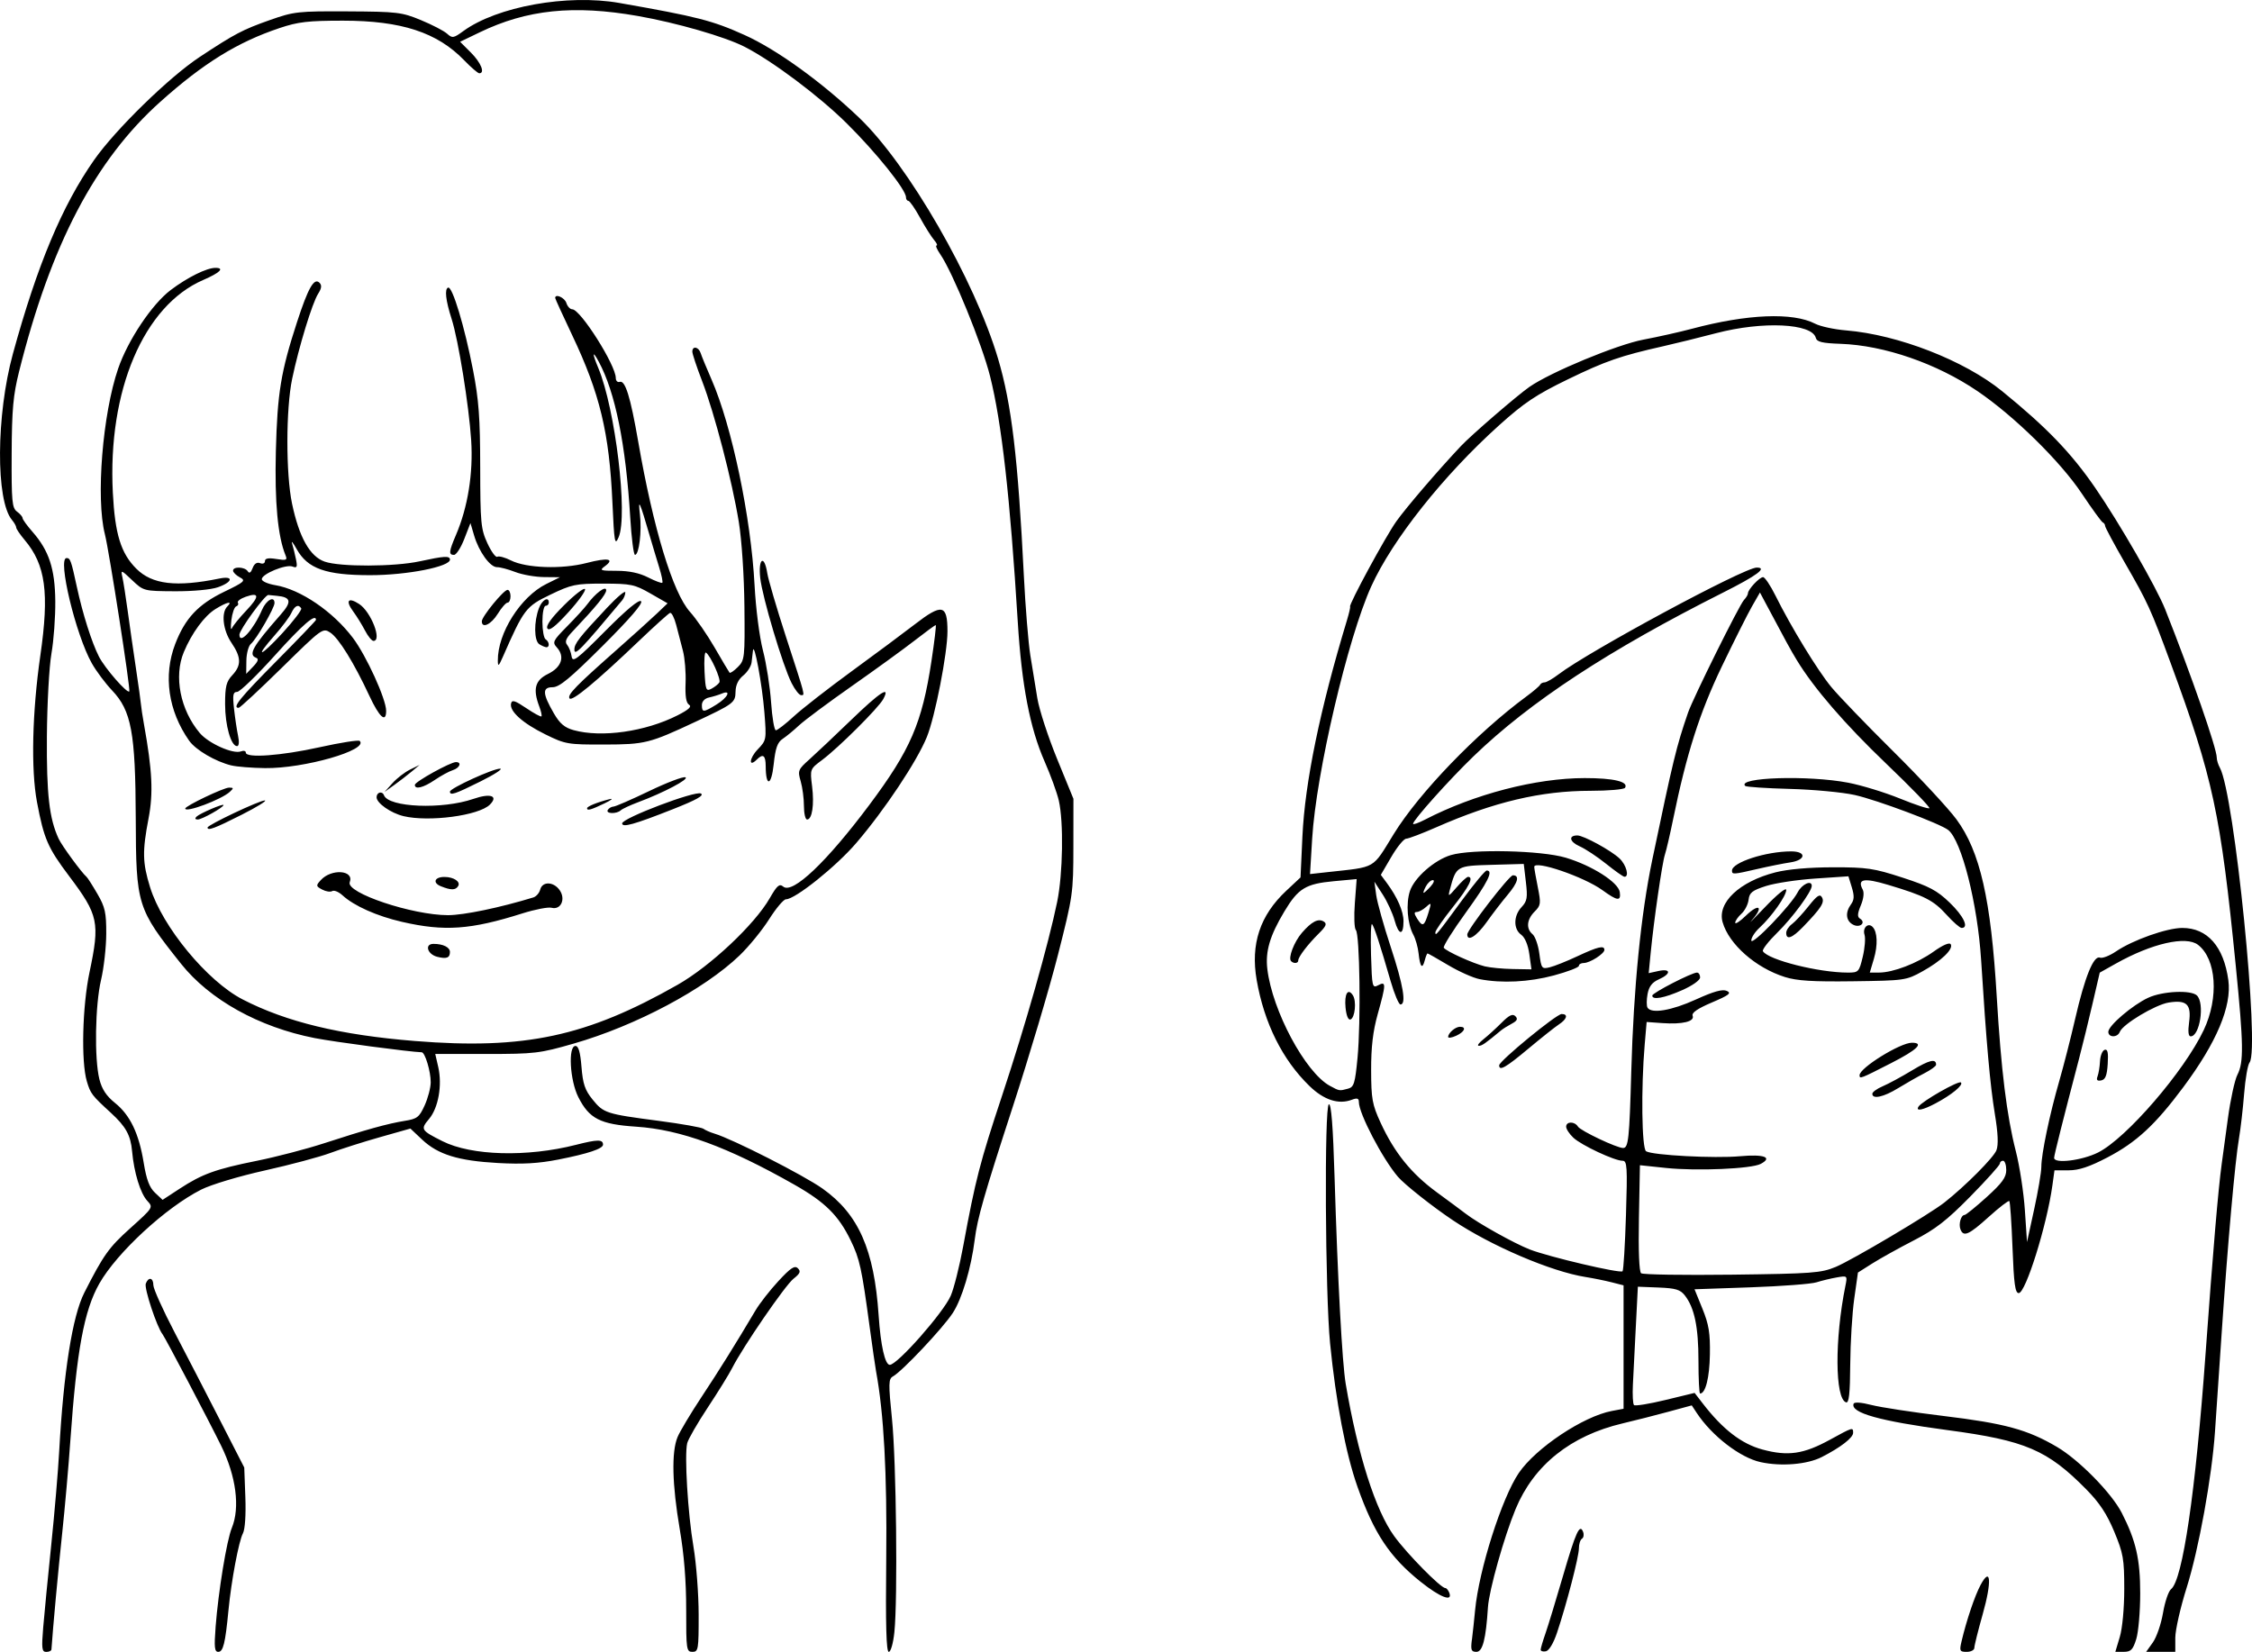 <?xml version="1.0" encoding="UTF-8" standalone="no"?>
<!-- Created with Inkscape (http://www.inkscape.org/) -->

<svg
   xmlns:dc="http://purl.org/dc/elements/1.1/"
   xmlns:cc="http://creativecommons.org/ns#"
   xmlns:rdf="http://www.w3.org/1999/02/22-rdf-syntax-ns#"
   xmlns:svg="http://www.w3.org/2000/svg"
   xmlns="http://www.w3.org/2000/svg"
   xmlns:sodipodi="http://sodipodi.sourceforge.net/DTD/sodipodi-0.dtd"
   xmlns:inkscape="http://www.inkscape.org/namespaces/inkscape"
   width="186.831mm"
   height="137.047mm"
   viewBox="0 0 186.831 137.047"
   version="1.1"
   id="svg8"
   inkscape:export-filename="/home/eirexe/bitmap.png"
   inkscape:export-xdpi="261.03"
   inkscape:export-ydpi="261.03"
   inkscape:version="0.92.4 5da689c313, 2019-01-14"
   sodipodi:docname="dibujo.svg">
  <defs
     id="defs2" />
  <sodipodi:namedview
     id="base"
     pagecolor="#ffffff"
     bordercolor="#666666"
     borderopacity="1.0"
     inkscape:pageopacity="0.0"
     inkscape:pageshadow="2"
     inkscape:zoom="0.98994949"
     inkscape:cx="178.42646"
     inkscape:cy="226.18407"
     inkscape:document-units="mm"
     inkscape:current-layer="layer1"
     showgrid="false"
     fit-margin-top="0"
     fit-margin-left="0"
     fit-margin-right="0"
     fit-margin-bottom="0"
     inkscape:window-width="2560"
     inkscape:window-height="1028"
     inkscape:window-x="1920"
     inkscape:window-y="24"
     inkscape:window-maximized="1" />
  <g
     inkscape:label="Capa 1"
     inkscape:groupmode="layer"
     id="layer1"
     transform="translate(-3.375,-119.799)">
    <path
       style="fill:#000000;stroke-width:0.265"
       d="m 6.961,254.795 c 0.094,-1.128 0.393,-4.194 0.664,-6.813 0.272,-2.619 0.57,-6.132 0.662,-7.805 0.36,-6.538 1.099,-11.196 2.083,-13.13 1.595,-3.135 2.03,-3.745 3.81,-5.346 1.913,-1.72 1.919,-1.728 1.413,-2.275 -0.572,-0.618 -1.102,-2.35 -1.259,-4.112 -0.118,-1.325 -0.517,-2.05 -1.756,-3.185 -1.585,-1.452 -1.692,-1.592 -1.997,-2.612 -0.486,-1.623 -0.374,-6.24 0.22,-9.054 0.872,-4.133 0.744,-4.742 -1.683,-7.967 -1.781,-2.366 -2.101,-3.102 -2.676,-6.162 -0.507,-2.693 -0.396,-7.465 0.28,-12.151 0.752,-5.207 0.438,-7.525 -1.3,-9.583 -0.386,-0.458 -0.702,-0.924 -0.702,-1.038 0,-0.113 -0.158,-0.394 -0.351,-0.623 -1.355,-1.611 -1.317,-8.703 0.074,-13.779 2.016,-7.362 4.085,-12.299 6.74,-16.089 1.771,-2.527 6.225,-6.873 8.758,-8.545 2.919,-1.927 3.565,-2.267 5.814,-3.06 2.009,-0.709 2.338,-0.745 6.482,-0.723 4.093,0.022 4.472,0.068 6.064,0.726 0.934,0.386 1.909,0.893 2.166,1.126 0.431,0.39 0.536,0.374 1.344,-0.216 2.787,-2.034 8.638,-3.09 12.937,-2.336 6.47,1.136 7.731,1.458 10.409,2.666 2.659,1.199 6.393,3.896 9.496,6.858 4.07,3.886 9.58,13.444 11.524,19.99 1.124,3.785 1.651,8.217 2.139,17.992 0.131,2.619 0.373,5.596 0.537,6.615 0.164,1.019 0.427,2.626 0.583,3.572 0.156,0.946 0.894,3.208 1.639,5.027 l 1.354,3.307 -0.004,3.969 c -0.004,3.87 -0.036,4.093 -1.284,8.996 -0.704,2.765 -2.386,8.42 -3.737,12.568 -2.383,7.315 -2.941,9.262 -3.162,11.034 -0.296,2.372 -1.06,4.931 -1.819,6.09 -0.835,1.276 -4.191,4.835 -4.964,5.265 -0.374,0.208 -0.383,0.578 -0.082,3.54 0.356,3.503 0.483,14.949 0.197,17.688 -0.095,0.911 -0.299,1.626 -0.463,1.627 -0.209,1.4e-4 -0.27,-2.206 -0.212,-7.739 0.074,-7.077 -0.196,-12.033 -0.845,-15.544 -0.067,-0.364 -0.308,-2.031 -0.534,-3.704 -0.659,-4.868 -0.821,-5.606 -1.567,-7.144 -1.009,-2.079 -2.123,-3.182 -4.68,-4.633 -5.517,-3.131 -9.433,-4.566 -13.117,-4.808 -2.992,-0.197 -3.896,-0.659 -4.804,-2.457 -0.7,-1.385 -0.858,-4.241 -0.235,-4.241 0.254,0 0.402,0.516 0.5,1.741 0.113,1.407 0.288,1.925 0.912,2.695 0.925,1.142 1.115,1.204 5.503,1.779 1.892,0.248 3.559,0.544 3.704,0.657 0.146,0.114 0.562,0.296 0.926,0.405 1.503,0.452 7.394,3.45 8.951,4.555 2.987,2.121 4.288,5.061 4.656,10.524 0.169,2.515 0.528,4.101 0.926,4.101 0.627,0 4.44,-4.321 5.054,-5.728 0.264,-0.604 0.729,-2.449 1.033,-4.101 1.023,-5.548 1.385,-6.949 3.235,-12.528 1.924,-5.802 3.851,-12.583 4.565,-16.062 0.473,-2.303 0.542,-6.63 0.134,-8.399 -0.149,-0.648 -0.68,-2.108 -1.18,-3.244 -1.219,-2.771 -1.901,-6.327 -2.225,-11.585 -0.638,-10.356 -1.336,-16.545 -2.297,-20.373 -0.673,-2.678 -3.098,-8.619 -4.132,-10.12 -0.275,-0.4 -0.415,-0.728 -0.31,-0.728 0.105,0 0.012,-0.208 -0.208,-0.463 -0.22,-0.255 -0.744,-1.088 -1.165,-1.852 -0.421,-0.764 -0.855,-1.389 -0.964,-1.389 -0.109,-1.5e-4 -0.198,-0.134 -0.198,-0.297 0,-0.633 -2.477,-3.72 -4.93,-6.146 -2.282,-2.256 -6.144,-5.152 -8.447,-6.333 -1.633,-0.838 -5.644,-1.995 -8.875,-2.562 -5.32,-0.933 -9.191,-0.533 -13.11,1.356 l -1.629,0.785 0.901,0.901 c 0.834,0.834 1.188,1.713 0.691,1.713 -0.116,0 -0.682,-0.487 -1.257,-1.082 -2.233,-2.309 -5.207,-3.281 -10.042,-3.283 -2.895,-0.001 -3.729,0.096 -5.269,0.612 -3.5,1.173 -6.316,2.914 -9.897,6.12 -5.413,4.847 -9.08,11.851 -11.713,22.371 -0.494,1.973 -0.6,3.144 -0.617,6.834 -0.018,3.95 0.032,4.491 0.442,4.792 0.255,0.187 0.463,0.429 0.463,0.54 0,0.11 0.369,0.621 0.82,1.134 1.373,1.564 1.867,3.064 1.895,5.751 0.013,1.31 -0.13,3.267 -0.319,4.35 -0.189,1.083 -0.359,4.178 -0.378,6.879 -0.033,4.806 0.197,6.81 0.972,8.483 0.27,0.583 1.908,2.82 2.324,3.175 0.085,0.073 0.488,0.705 0.895,1.406 0.638,1.098 0.739,1.554 0.733,3.307 -0.004,1.119 -0.198,2.845 -0.432,3.836 -0.491,2.08 -0.564,6.541 -0.135,8.243 0.206,0.819 0.58,1.385 1.294,1.959 1.255,1.008 1.986,2.534 2.381,4.967 0.226,1.39 0.473,2.046 0.936,2.482 l 0.63,0.591 1.402,-0.916 c 1.884,-1.232 2.995,-1.634 6.429,-2.326 1.601,-0.323 4.101,-0.975 5.556,-1.449 3.467,-1.13 5.299,-1.639 6.706,-1.863 1.025,-0.163 1.204,-0.302 1.648,-1.28 0.274,-0.603 0.501,-1.466 0.504,-1.917 0.006,-0.894 -0.471,-2.484 -0.748,-2.492 -0.999,-0.03 -7.26,-0.861 -8.882,-1.179 -4.62,-0.906 -8.707,-3.179 -11.082,-6.162 -3.653,-4.588 -3.735,-4.853 -3.759,-12.1 -0.024,-7.076 -0.362,-8.899 -1.965,-10.583 -0.554,-0.582 -1.31,-1.594 -1.68,-2.249 -1.335,-2.365 -2.864,-8.731 -2.096,-8.731 0.31,0 0.383,0.204 0.852,2.381 0.485,2.248 1.237,4.622 1.837,5.798 0.493,0.966 2.345,3.089 2.517,2.885 0.118,-0.14 -1.668,-11.632 -2.027,-13.048 -0.755,-2.97 -0.192,-9.972 1.103,-13.738 0.813,-2.363 2.808,-5.344 4.36,-6.516 1.388,-1.048 2.982,-1.838 3.708,-1.838 0.788,0 0.38,0.404 -1.019,1.009 -4.937,2.136 -7.929,9.184 -7.491,17.644 0.178,3.441 0.668,5.027 1.947,6.305 1.312,1.312 3.315,1.549 6.902,0.816 1.204,-0.246 1.106,0.293 -0.132,0.725 -0.571,0.2 -2.089,0.34 -3.577,0.332 -2.573,-0.015 -2.589,-0.019 -3.541,-0.921 -0.917,-0.87 -0.95,-0.88 -0.806,-0.245 0.082,0.364 0.279,1.614 0.437,2.778 0.158,1.164 0.466,3.307 0.684,4.763 0.218,1.455 0.409,2.824 0.423,3.043 0.015,0.218 0.128,0.958 0.251,1.645 0.687,3.827 0.777,5.683 0.376,7.777 -0.525,2.744 -0.505,3.677 0.126,5.717 1.011,3.272 4.738,7.791 7.677,9.306 3.633,1.873 8.106,2.953 14.287,3.45 9.107,0.732 14.251,-0.369 21.803,-4.665 2.714,-1.544 6.385,-4.994 7.641,-7.182 0.613,-1.067 0.801,-1.228 1.124,-0.96 0.772,0.641 3.602,-2.047 7.144,-6.786 3.407,-4.559 4.366,-6.777 5.146,-11.91 0.251,-1.653 0.412,-3.006 0.358,-3.006 -0.055,0 -0.841,0.576 -1.747,1.281 -0.906,0.705 -3.255,2.408 -5.22,3.786 -1.965,1.377 -3.929,2.84 -4.366,3.249 -0.437,0.409 -1.048,0.914 -1.359,1.12 -0.442,0.293 -0.607,0.759 -0.753,2.125 -0.192,1.797 -0.653,1.899 -0.662,0.147 -0.004,-0.905 -0.221,-1.066 -0.74,-0.547 -0.692,0.692 -0.628,-0.109 0.067,-0.834 0.739,-0.772 0.745,-0.804 0.562,-3.106 -0.181,-2.282 -0.849,-5.885 -0.946,-5.104 -0.027,0.218 -0.078,0.659 -0.114,0.979 -0.036,0.32 -0.347,0.811 -0.691,1.089 -0.412,0.333 -0.631,0.795 -0.64,1.348 -0.016,0.904 -0.155,1.008 -3.322,2.491 -3.823,1.79 -4.179,1.879 -7.546,1.889 -3.053,0.008 -3.25,-0.025 -4.904,-0.84 -1.89,-0.93 -2.993,-1.92 -2.853,-2.559 0.073,-0.334 0.311,-0.263 1.257,0.375 0.642,0.433 1.211,0.743 1.264,0.689 0.054,-0.053 -0.025,-0.419 -0.175,-0.813 -0.552,-1.451 -0.357,-2.183 0.72,-2.71 1.123,-0.549 1.423,-1.436 0.741,-2.19 -0.397,-0.439 -0.34,-0.557 0.851,-1.764 0.702,-0.711 1.451,-1.532 1.664,-1.823 0.676,-0.923 1.573,-1.588 1.573,-1.165 0,0.334 -0.825,1.342 -2.841,3.471 -0.502,0.53 -0.606,0.807 -0.4,1.058 0.154,0.187 0.321,0.616 0.371,0.954 0.081,0.54 0.416,0.286 2.798,-2.109 1.775,-1.786 2.796,-2.633 2.966,-2.462 0.171,0.171 -0.925,1.443 -3.184,3.697 -2.709,2.702 -3.597,3.436 -4.157,3.436 -0.872,0 -0.846,0.528 0.107,2.172 0.488,0.842 0.886,1.18 1.633,1.388 2.315,0.643 5.954,0.126 8.616,-1.223 0.933,-0.473 1.214,-0.731 0.964,-0.885 -0.243,-0.15 -0.332,-0.709 -0.288,-1.799 0.035,-0.87 -0.062,-2.07 -0.218,-2.667 -0.155,-0.597 -0.408,-1.57 -0.562,-2.161 -0.154,-0.591 -0.383,-1.038 -0.509,-0.992 -0.126,0.046 -1.289,1.095 -2.584,2.332 -3.554,3.395 -5.571,5.062 -5.758,4.759 -0.187,-0.303 0.527,-1.035 3.975,-4.081 1.307,-1.155 2.779,-2.483 3.27,-2.952 l 0.893,-0.852 -1.422,-0.816 c -1.311,-0.752 -1.618,-0.816 -3.908,-0.818 -2.298,-0.002 -2.631,0.067 -4.4,0.918 -2.03,0.976 -2.197,1.196 -3.94,5.165 -0.343,0.78 -0.408,0.828 -0.413,0.305 -0.022,-2.28 1.892,-5.305 4.024,-6.36 l 1.13,-0.559 -1.323,-0.012 c -0.728,-0.007 -1.799,-0.196 -2.381,-0.42 -0.582,-0.225 -1.264,-0.406 -1.515,-0.402 -0.574,0.008 -1.503,-1.275 -1.902,-2.627 l -0.305,-1.032 -0.512,1.32 c -0.282,0.726 -0.665,1.32 -0.851,1.32 -0.455,0 -0.428,-0.277 0.163,-1.656 0.984,-2.295 1.437,-5.118 1.261,-7.85 -0.186,-2.893 -1.06,-8.311 -1.624,-10.073 -0.494,-1.541 -0.599,-2.493 -0.286,-2.596 0.352,-0.116 1.364,3.239 2.061,6.829 0.481,2.479 0.592,3.974 0.598,8.07 0.007,4.622 0.054,5.13 0.594,6.303 0.323,0.702 0.694,1.21 0.825,1.129 0.131,-0.081 0.64,0.056 1.131,0.304 1.27,0.643 4.231,0.743 6.279,0.211 1.773,-0.46 2.365,-0.351 1.507,0.276 -0.465,0.34 -0.371,0.375 1.003,0.375 1.011,0 1.874,0.182 2.59,0.548 0.59,0.301 1.121,0.5 1.179,0.442 0.058,-0.058 -0.058,-0.632 -0.259,-1.275 -0.2,-0.643 -0.555,-1.824 -0.787,-2.625 -0.831,-2.864 -0.98,-3.187 -0.811,-1.764 0.165,1.394 -0.073,3.351 -0.408,3.351 -0.115,0 -0.294,-1.399 -0.397,-3.109 -0.364,-6.051 -1.242,-10.39 -2.615,-12.925 -0.533,-0.985 -0.552,-0.71 -0.035,0.526 1.416,3.39 2.477,12.236 1.685,14.052 -0.314,0.72 -0.362,0.448 -0.513,-2.91 -0.259,-5.767 -1.043,-9.027 -3.328,-13.84 -0.781,-1.646 -1.42,-3.045 -1.42,-3.109 0,-0.378 0.786,-0.028 0.926,0.412 0.092,0.291 0.313,0.529 0.491,0.529 0.679,0 3.611,4.629 3.611,5.702 0,0.235 0.147,0.379 0.327,0.319 0.458,-0.153 0.89,1.246 1.534,4.96 1.248,7.199 2.876,12.552 4.297,14.124 0.507,0.561 1.43,1.899 2.051,2.973 0.621,1.074 1.174,2.006 1.23,2.07 0.055,0.065 0.365,-0.147 0.689,-0.471 0.565,-0.565 0.586,-0.764 0.544,-5.012 -0.026,-2.56 -0.222,-5.517 -0.466,-7.019 -0.552,-3.396 -2.019,-9.033 -3.042,-11.686 -0.448,-1.161 -0.814,-2.262 -0.814,-2.447 0,-0.502 0.523,-0.407 0.693,0.126 0.081,0.255 0.486,1.237 0.899,2.183 1.69,3.866 3.273,11.43 3.571,17.066 0.103,1.954 0.405,4.297 0.697,5.424 0.283,1.091 0.586,3.026 0.674,4.299 0.087,1.273 0.265,2.315 0.395,2.315 0.13,0 0.797,-0.517 1.482,-1.148 0.685,-0.632 2.853,-2.321 4.817,-3.755 1.965,-1.434 4.313,-3.179 5.218,-3.879 2.273,-1.757 2.72,-1.663 2.72,0.575 0,1.813 -1.03,7.09 -1.711,8.766 -0.82,2.018 -3.505,6.051 -5.856,8.795 -1.667,1.946 -5.068,4.669 -5.832,4.669 -0.193,0 -0.822,0.744 -1.397,1.654 -0.575,0.91 -1.678,2.261 -2.451,3.004 -2.931,2.815 -8.594,5.825 -13.757,7.312 -2.825,0.814 -3.237,0.863 -7.243,0.863 h -4.248 l 0.249,1.086 c 0.344,1.503 0.01,3.388 -0.763,4.306 -0.726,0.862 -0.677,0.943 1.108,1.842 2.407,1.213 7.019,1.34 11.076,0.305 1.802,-0.459 2.249,-0.463 2.249,-0.015 0,0.335 -1.243,0.75 -3.699,1.234 -1.658,0.327 -2.971,0.402 -5.027,0.288 -3.288,-0.182 -4.967,-0.702 -6.287,-1.946 l -0.967,-0.912 -2.527,0.715 c -1.39,0.393 -3.242,0.983 -4.115,1.31 -0.873,0.327 -3.314,0.98 -5.424,1.45 -2.165,0.482 -4.47,1.175 -5.292,1.59 -2.935,1.484 -6.989,5.224 -8.45,7.796 -1.264,2.226 -1.881,5.558 -2.399,12.965 -0.153,2.183 -0.462,5.695 -0.688,7.805 -0.321,3 -0.765,7.806 -0.886,9.591 -0.007,0.109 -0.202,0.198 -0.433,0.198 -0.361,0 -0.396,-0.284 -0.249,-2.051 z M 62.83,178.242 c 0.928,-0.573 1.246,-1.243 0.428,-0.899 -0.255,0.107 -0.731,0.253 -1.058,0.324 -0.361,0.078 -0.595,0.325 -0.595,0.627 0,0.63 0.131,0.624 1.226,-0.052 z m 0.225,-1.823 c 0.158,-0.255 -0.737,-2.243 -1.116,-2.479 -0.111,-0.069 -0.162,0.636 -0.114,1.567 0.081,1.556 0.128,1.671 0.581,1.429 0.271,-0.145 0.563,-0.378 0.649,-0.517 z m -41.795,78.375 c 0.229,-2.964 0.923,-7.199 1.349,-8.234 0.693,-1.685 0.355,-4.288 -0.885,-6.811 -1.037,-2.11 -4.646,-8.976 -4.862,-9.251 -0.475,-0.602 -1.54,-3.819 -1.392,-4.205 0.224,-0.583 0.628,-0.498 0.628,0.132 0,0.295 0.79,2.051 1.757,3.903 0.966,1.851 2.663,5.134 3.77,7.295 l 2.014,3.929 0.091,2.459 c 0.054,1.47 -0.027,2.679 -0.202,3.005 -0.345,0.644 -0.966,3.952 -1.2,6.389 -0.262,2.733 -0.436,3.44 -0.846,3.44 -0.309,0 -0.349,-0.375 -0.22,-2.051 z m 39.042,-1.455 c 0.004,-2.351 -0.172,-4.551 -0.535,-6.681 -0.63,-3.691 -0.694,-6.404 -0.18,-7.633 0.2,-0.478 1.09,-1.967 1.978,-3.308 1.47,-2.22 2.817,-4.38 4.496,-7.211 0.341,-0.575 1.194,-1.666 1.897,-2.426 1.013,-1.095 1.346,-1.314 1.609,-1.058 0.264,0.258 0.191,0.434 -0.361,0.868 -0.689,0.542 -4.19,5.639 -5.088,7.408 -0.259,0.509 -1.169,1.982 -2.023,3.273 -0.854,1.291 -1.622,2.623 -1.707,2.96 -0.243,0.97 0.049,5.831 0.517,8.583 0.235,1.382 0.429,3.913 0.432,5.622 0.004,2.921 -0.027,3.109 -0.518,3.109 -0.494,0 -0.522,-0.189 -0.516,-3.506 z m 65.186,2.514 c 0.069,-0.546 0.188,-1.656 0.265,-2.467 0.317,-3.345 2.217,-9.31 3.624,-11.379 1.412,-2.076 5.349,-4.701 7.717,-5.146 l 0.976,-0.183 v -5.12 -5.12 l -0.992,-0.253 c -0.546,-0.139 -1.515,-0.336 -2.155,-0.437 -2.854,-0.45 -7.821,-2.573 -11.008,-4.705 -1.712,-1.146 -4.025,-2.977 -4.572,-3.62 -1.285,-1.511 -3.234,-5.245 -3.234,-6.195 0,-0.312 -0.139,-0.355 -0.595,-0.183 -1.088,0.409 -2.302,0.016 -3.488,-1.13 -2.248,-2.173 -3.77,-5.223 -4.394,-8.805 -0.519,-2.981 0.272,-5.367 2.458,-7.412 l 1.179,-1.103 0.157,-3.395 c 0.207,-4.487 1.458,-10.557 3.697,-17.947 0.176,-0.582 0.293,-1.088 0.259,-1.123 -0.136,-0.143 2.952,-5.839 3.838,-7.079 0.834,-1.168 3.447,-4.215 5.357,-6.245 0.858,-0.912 4.665,-4.2 5.689,-4.912 1.748,-1.217 7.268,-3.505 9.445,-3.916 1.208,-0.228 3.03,-0.636 4.048,-0.908 4.574,-1.219 8.35,-1.373 10.202,-0.415 0.436,0.226 1.594,0.476 2.572,0.556 4.304,0.353 9.812,2.498 12.939,5.039 3.686,2.995 5.732,5.119 7.727,8.022 2.011,2.927 5.084,8.262 5.804,10.078 2.183,5.505 4.28,11.535 4.28,12.309 0,0.206 0.116,0.581 0.257,0.834 1.2,2.147 3.337,23.366 2.463,24.46 -0.15,0.188 -0.352,1.353 -0.45,2.59 -0.098,1.237 -0.29,2.904 -0.427,3.704 -0.329,1.92 -0.937,8.762 -1.435,16.14 -0.221,3.274 -0.471,6.965 -0.556,8.202 -0.257,3.753 -1.346,9.749 -2.346,12.92 -0.52,1.649 -0.946,3.524 -0.946,4.167 v 1.169 h -1.209 -1.209 l 0.559,-0.785 c 0.307,-0.432 0.685,-1.533 0.84,-2.447 0.155,-0.914 0.455,-1.801 0.668,-1.969 0.965,-0.765 2.032,-8.052 2.862,-19.537 0.617,-8.534 1.054,-13.68 1.339,-15.743 0.07,-0.509 0.302,-2.206 0.514,-3.771 0.212,-1.565 0.567,-3.196 0.789,-3.625 0.534,-1.032 0.511,-2.533 -0.133,-9.008 -1.264,-12.701 -1.881,-15.576 -5.401,-25.135 -1.655,-4.495 -1.885,-4.999 -3.785,-8.302 -0.911,-1.583 -1.656,-2.972 -1.656,-3.087 0,-0.115 -0.089,-0.249 -0.198,-0.297 -0.109,-0.049 -0.894,-1.13 -1.745,-2.404 -1.777,-2.661 -5.607,-6.421 -8.64,-8.481 -3.38,-2.296 -7.745,-3.805 -11.365,-3.929 -1.53,-0.053 -1.966,-0.158 -2.054,-0.495 -0.316,-1.208 -4.414,-1.399 -8.277,-0.386 -1.382,0.363 -3.347,0.847 -4.366,1.077 -3.571,0.805 -4.788,1.227 -7.938,2.756 -2.625,1.275 -3.61,1.933 -5.689,3.803 -4.619,4.156 -8.854,9.49 -10.611,13.367 -1.953,4.306 -4.571,15.486 -4.902,20.925 l -0.179,2.945 1.43,-0.158 c 4.136,-0.458 3.687,-0.199 5.525,-3.178 2.102,-3.407 6.893,-8.375 10.986,-11.391 0.582,-0.429 1.098,-0.869 1.147,-0.978 0.049,-0.109 0.216,-0.198 0.372,-0.198 0.156,0 0.675,-0.298 1.153,-0.663 2.521,-1.923 15.396,-8.861 16.445,-8.862 0.913,-7.9e-4 0.038,0.651 -2.778,2.068 -9.514,4.788 -16.011,9.05 -20.721,13.595 -2.016,1.946 -5.01,5.289 -5.01,5.595 0,0.091 0.446,-0.066 0.992,-0.348 4.094,-2.117 9.185,-3.441 13.247,-3.445 2.406,-0.002 3.66,0.299 3.348,0.804 -0.085,0.138 -1.377,0.251 -2.87,0.251 -4.105,0 -8.004,0.922 -12.777,3.02 -1.187,0.522 -2.317,0.951 -2.511,0.954 -0.195,0.003 -0.748,0.679 -1.229,1.502 l -0.875,1.497 0.503,0.681 c 0.87,1.176 1.379,2.346 1.379,3.166 0,1.212 -0.392,1.184 -0.734,-0.053 -0.168,-0.61 -0.616,-1.585 -0.994,-2.167 l -0.687,-1.058 0.15,1.107 c 0.082,0.609 0.626,2.552 1.208,4.318 1.037,3.146 1.31,4.761 0.805,4.761 -0.139,0 -0.504,-0.863 -0.81,-1.918 -0.901,-3.106 -1.372,-4.552 -1.549,-4.75 -0.091,-0.102 -0.128,1.058 -0.083,2.58 0.079,2.642 0.106,2.754 0.595,2.492 0.665,-0.356 0.661,-0.116 -0.041,2.396 -0.397,1.421 -0.551,2.731 -0.546,4.649 0.006,2.388 0.089,2.848 0.788,4.366 1.142,2.481 2.547,4.219 4.658,5.764 1.028,0.752 2.108,1.553 2.399,1.778 1.006,0.78 4.023,2.465 5.317,2.969 1.579,0.615 7.498,2.006 7.696,1.808 0.078,-0.078 0.206,-2.173 0.284,-4.655 0.127,-4.04 0.097,-4.513 -0.286,-4.513 -0.667,0 -3.414,-1.287 -4.079,-1.912 -0.329,-0.309 -0.598,-0.72 -0.598,-0.913 0,-0.45 0.702,-0.456 0.979,-0.009 0.218,0.351 3.222,1.775 3.745,1.775 0.443,0 0.522,-0.745 0.678,-6.35 0.193,-6.943 0.798,-13.038 1.742,-17.557 1.74,-8.323 2.003,-9.405 2.967,-12.209 0.412,-1.199 4.256,-8.945 4.637,-9.345 0.183,-0.192 0.333,-0.442 0.333,-0.555 0,-0.32 0.957,-1.345 1.256,-1.345 0.147,0 0.608,0.685 1.023,1.521 1.294,2.607 3.491,6.205 4.638,7.597 0.605,0.733 2.914,3.131 5.132,5.328 2.218,2.197 4.579,4.738 5.248,5.646 1.964,2.667 2.867,6.636 3.344,14.701 0.362,6.106 0.828,9.879 1.586,12.845 0.315,1.23 0.652,3.427 0.749,4.882 l 0.177,2.646 0.594,-2.722 c 0.327,-1.497 0.594,-3.08 0.594,-3.517 0,-1.06 0.688,-4.352 1.488,-7.123 0.357,-1.237 0.951,-3.559 1.319,-5.159 0.798,-3.471 1.529,-5.278 2.054,-5.077 0.202,0.078 0.802,-0.154 1.333,-0.515 1.393,-0.947 4.224,-1.949 5.504,-1.949 2.076,0 3.434,1.54 3.817,4.33 0.297,2.163 -0.97,5.171 -3.75,8.9 -2.318,3.11 -3.881,4.556 -6.277,5.807 -1.499,0.783 -2.369,1.072 -3.225,1.072 h -1.172 l -0.174,1.257 c -0.459,3.311 -2.217,8.93 -2.793,8.93 -0.296,0 -0.402,-0.772 -0.515,-3.759 -0.079,-2.067 -0.198,-3.812 -0.265,-3.877 -0.067,-0.065 -0.834,0.525 -1.704,1.311 -1.657,1.497 -2.097,1.691 -2.35,1.033 -0.169,-0.441 0.047,-1.191 0.343,-1.191 0.105,0 0.926,-0.665 1.824,-1.477 1.289,-1.167 1.633,-1.64 1.633,-2.249 0,-0.424 -0.119,-0.772 -0.265,-0.772 -0.146,0 -0.265,0.107 -0.265,0.237 0,0.13 -1.101,1.357 -2.447,2.726 -1.959,1.993 -2.896,2.72 -4.696,3.647 -1.237,0.637 -2.785,1.498 -3.44,1.912 l -1.191,0.754 -0.308,2.175 c -0.169,1.196 -0.318,3.643 -0.331,5.438 -0.017,2.446 -0.104,3.236 -0.347,3.155 -0.924,-0.308 -0.952,-5.232 -0.055,-9.659 0.173,-0.854 0.169,-0.858 -0.716,-0.705 -0.489,0.085 -1.247,0.268 -1.684,0.406 -0.437,0.139 -2.891,0.325 -5.455,0.415 l -4.661,0.162 0.656,1.613 c 0.533,1.311 0.649,2.024 0.619,3.811 -0.032,1.909 -0.364,3.226 -0.814,3.226 -0.074,7e-5 -0.135,-1.22 -0.135,-2.712 0,-2.806 -0.331,-4.4 -1.126,-5.422 -0.381,-0.49 -0.76,-0.605 -2.181,-0.661 l -1.72,-0.068 -0.169,3.307 c -0.093,1.819 -0.203,3.991 -0.244,4.827 -0.042,0.836 -4e-5,1.595 0.092,1.687 0.092,0.092 1.262,-0.097 2.598,-0.421 l 2.431,-0.589 0.683,0.886 c 1.649,2.139 3.207,3.341 4.94,3.81 2.126,0.575 3.423,0.386 5.619,-0.82 1.881,-1.033 1.909,-1.041 1.909,-0.566 0,0.412 -1.037,1.213 -2.607,2.014 -1.203,0.614 -3.354,0.792 -5.066,0.42 -1.698,-0.369 -4.047,-2.178 -5.305,-4.086 l -0.41,-0.622 -1.971,0.536 c -1.084,0.295 -2.776,0.725 -3.76,0.956 -4.31,1.014 -7.374,3.465 -8.883,7.106 -0.952,2.297 -2.204,6.743 -2.294,8.145 -0.17,2.655 -0.44,3.704 -0.954,3.704 -0.432,0 -0.489,-0.147 -0.383,-0.992 z m 30.177,-30.941 c 1.363,-0.568 7.784,-4.373 9.021,-5.346 1.728,-1.359 4.087,-3.728 4.318,-4.336 0.174,-0.457 0.132,-1.409 -0.132,-3.008 -0.392,-2.381 -0.707,-5.912 -1.14,-12.791 -0.293,-4.65 -1.618,-9.885 -2.726,-10.769 -0.661,-0.527 -5.912,-2.495 -7.754,-2.905 -1.019,-0.227 -3.447,-0.455 -5.395,-0.506 -1.949,-0.052 -3.612,-0.163 -3.697,-0.247 -0.715,-0.715 5.235,-0.902 8.546,-0.268 1.108,0.212 3.045,0.806 4.304,1.319 1.26,0.514 2.353,0.872 2.429,0.796 0.076,-0.076 -1.542,-1.745 -3.595,-3.709 -3.428,-3.28 -5.976,-6.231 -7.407,-8.582 -0.496,-0.814 -0.912,-1.576 -2.654,-4.853 l -0.399,-0.752 -0.659,1.148 c -0.362,0.632 -1.488,2.875 -2.502,4.985 -1.843,3.835 -2.935,7.264 -4.047,12.7 -0.253,1.237 -0.557,2.547 -0.676,2.91 -0.232,0.71 -0.913,5.41 -1.182,8.16 l -0.164,1.678 0.81,-0.178 c 1.042,-0.229 1.065,0.236 0.035,0.692 -0.559,0.247 -0.821,0.587 -0.939,1.217 -0.09,0.481 -0.092,0.991 -0.003,1.134 0.323,0.522 2.001,0.238 4.013,-0.679 1.469,-0.669 2.205,-0.875 2.562,-0.715 0.412,0.184 0.192,0.355 -1.235,0.962 -1.189,0.505 -1.692,0.853 -1.597,1.101 0.184,0.479 -0.845,0.728 -2.514,0.61 l -1.303,-0.092 -0.159,1.852 c -0.312,3.647 -0.247,8.65 0.115,8.874 0.538,0.332 5.677,0.603 7.798,0.411 1.991,-0.18 2.728,0.092 1.714,0.635 -0.769,0.412 -5.305,0.607 -7.858,0.339 l -2.166,-0.228 -0.083,4.377 c -0.051,2.705 0.018,4.457 0.181,4.586 0.146,0.115 3.539,0.168 7.541,0.118 6.653,-0.083 7.389,-0.138 8.599,-0.642 z m 6.869,-13.295 c 0.276,-0.446 3.343,-2.194 3.527,-2.01 0.215,0.215 -0.771,1.026 -2.118,1.739 -1.053,0.558 -1.659,0.675 -1.409,0.271 z m -3.827,-1.07 c 0,-0.144 0.387,-0.425 0.86,-0.625 0.473,-0.2 1.566,-0.791 2.428,-1.313 1.444,-0.874 2.004,-1.007 2.004,-0.473 0,0.114 -0.443,0.434 -0.984,0.712 -0.541,0.278 -1.517,0.832 -2.168,1.232 -1.2,0.738 -2.139,0.942 -2.139,0.467 z m -1.058,-1.545 c 0,-0.603 3.369,-2.692 4.341,-2.692 1.044,0 0.459,0.576 -1.716,1.687 -2.57,1.314 -2.625,1.335 -2.625,1.005 z m -17.198,-6.604 c 0,-0.223 3.276,-1.909 3.709,-1.909 0.143,0 0.26,0.18 0.26,0.4 0,0.232 -0.626,0.677 -1.488,1.058 -1.492,0.66 -2.481,0.839 -2.481,0.45 z m 10.994,-1.543 c -2.418,-0.763 -4.632,-2.714 -5.158,-4.545 -0.464,-1.618 1.4,-3.376 4.388,-4.137 1.019,-0.26 2.795,-0.416 4.763,-0.418 2.828,-0.004 3.397,0.081 5.783,0.858 2.212,0.72 2.852,1.06 3.903,2.072 1.161,1.118 1.625,2.101 0.992,2.101 -0.146,0 -0.711,-0.494 -1.257,-1.099 -1.077,-1.194 -1.806,-1.567 -4.828,-2.472 -2.022,-0.606 -2.597,-0.501 -2.122,0.386 0.135,0.252 0.073,0.77 -0.157,1.317 -0.281,0.669 -0.3,0.951 -0.074,1.091 0.542,0.335 0.001,0.811 -0.572,0.504 -0.595,-0.318 -0.662,-1.009 -0.165,-1.69 0.267,-0.365 0.282,-0.692 0.066,-1.399 l -0.282,-0.922 -2.741,0.185 c -1.508,0.102 -3.353,0.381 -4.101,0.621 -1.139,0.365 -1.373,0.549 -1.441,1.136 -0.045,0.385 -0.312,0.91 -0.595,1.165 -0.283,0.256 -0.514,0.589 -0.514,0.741 0,0.152 0.395,-0.107 0.877,-0.575 1.094,-1.06 1.511,-0.776 0.516,0.352 -0.403,0.457 0.071,-0.012 1.053,-1.041 1.034,-1.084 1.786,-1.693 1.786,-1.448 5.3e-4,0.494 -1.211,2.207 -2.213,3.129 -0.384,0.353 -0.692,0.829 -0.686,1.058 0.014,0.494 3.284,-2.903 3.852,-4 0.349,-0.674 1.164,-1.045 1.164,-0.529 0,0.474 -1.599,2.646 -2.856,3.878 -0.736,0.722 -1.275,1.417 -1.197,1.543 0.447,0.723 4.626,1.774 7.054,1.774 0.878,0 0.928,-0.053 1.229,-1.308 0.173,-0.719 0.239,-1.543 0.148,-1.83 -0.181,-0.57 0.289,-1.033 0.665,-0.657 0.408,0.408 0.452,1.509 0.106,2.67 l -0.335,1.124 h 0.759 c 1.179,0 3.167,-0.763 4.537,-1.74 0.762,-0.544 1.312,-0.782 1.417,-0.613 0.248,0.402 -0.769,1.379 -2.346,2.253 -1.344,0.745 -1.477,0.764 -5.741,0.821 -3.35,0.045 -4.67,-0.037 -5.675,-0.354 z m 0.118,-3.659 c 0,-0.21 0.213,-0.537 0.474,-0.728 0.261,-0.19 0.879,-0.856 1.374,-1.479 0.712,-0.896 0.946,-1.05 1.12,-0.739 0.234,0.419 -0.067,0.888 -1.57,2.445 -0.91,0.943 -1.398,1.117 -1.398,0.5 z m -4.498,-5.168 c 0,-0.679 2.816,-1.594 4.908,-1.594 1.295,0 1.233,0.723 -0.079,0.915 -0.546,0.08 -1.766,0.324 -2.712,0.543 -2.021,0.468 -2.117,0.474 -2.117,0.135 z m 30.368,23.39 c 2.344,-1.168 7.154,-6.743 8.772,-10.167 1.269,-2.686 1.049,-5.899 -0.484,-7.069 -0.995,-0.759 -3.827,-0.111 -6.798,1.555 l -1.349,0.757 -0.598,2.577 c -0.329,1.417 -0.832,3.47 -1.118,4.562 -1.313,5.007 -2.069,8.013 -2.069,8.23 0,0.504 2.305,0.223 3.645,-0.445 z m -0.041,-6.319 c 0.089,-0.233 0.182,-0.799 0.205,-1.256 0.023,-0.458 0.195,-0.883 0.381,-0.945 0.252,-0.084 0.318,0.217 0.258,1.169 -0.062,0.97 -0.194,1.303 -0.544,1.369 -0.331,0.063 -0.416,-0.033 -0.299,-0.336 z m 0.894,-3.695 c 0,-0.509 2.001,-2.218 3.307,-2.825 1.197,-0.556 3.569,-0.665 4.048,-0.186 0.657,0.657 0.236,3.387 -0.522,3.387 -0.192,0 -0.237,-0.397 -0.132,-1.165 0.204,-1.489 -0.198,-1.88 -1.688,-1.641 -1.119,0.179 -3.816,1.796 -4.061,2.435 -0.186,0.486 -0.953,0.482 -0.953,-0.004 z m -63.075,4.717 c 0.492,-0.132 0.585,-0.433 0.789,-2.576 0.282,-2.954 0.185,-10.261 -0.14,-10.586 -0.129,-0.129 -0.167,-1.133 -0.084,-2.231 l 0.151,-1.996 -1.908,0.177 c -2.325,0.216 -2.943,0.596 -4.094,2.516 -1.199,2 -1.584,3.302 -1.409,4.769 0.411,3.463 3.154,8.584 5.189,9.691 0.797,0.433 0.781,0.431 1.506,0.236 z m -0.207,-6.73 c -0.108,-1.135 0.197,-1.648 0.608,-1.019 0.318,0.487 0.177,1.886 -0.202,2.01 -0.183,0.06 -0.343,-0.33 -0.406,-0.992 z m -4.516,-3.849 c -0.263,-0.263 0.246,-1.601 0.895,-2.351 0.809,-0.934 1.358,-1.218 1.812,-0.938 0.289,0.179 0.203,0.387 -0.411,0.995 -0.916,0.906 -1.703,1.939 -1.703,2.236 0,0.244 -0.371,0.281 -0.593,0.059 z m 20.705,57.123 c 0.002,-0.12 0.182,-0.73 0.4,-1.355 0.218,-0.626 0.869,-2.761 1.447,-4.745 1.073,-3.683 1.397,-4.392 1.674,-3.669 0.086,0.223 0.042,0.477 -0.097,0.563 -0.139,0.086 -0.253,0.448 -0.253,0.803 0,0.694 -1.016,4.609 -1.815,6.995 -0.293,0.874 -0.662,1.489 -0.924,1.541 -0.24,0.047 -0.435,-0.013 -0.432,-0.132 z m 34.914,-0.681 c 0.41,-1.746 1.102,-3.796 1.585,-4.696 0.851,-1.585 0.941,-0.279 0.169,2.449 -0.381,1.345 -0.691,2.595 -0.69,2.777 0.001,0.182 -0.283,0.331 -0.632,0.331 -0.58,0 -0.616,-0.073 -0.432,-0.86 z m 13.13,-0.373 c 0.216,-0.716 0.371,-2.387 0.371,-3.987 0,-2.488 -0.08,-2.947 -0.832,-4.753 -0.61,-1.466 -1.227,-2.399 -2.315,-3.503 -3.229,-3.276 -5.051,-4.055 -11.493,-4.916 -5.657,-0.756 -8.095,-1.439 -7.813,-2.19 0.059,-0.157 0.629,-0.117 1.476,0.101 0.759,0.196 3.438,0.605 5.953,0.909 5.117,0.619 7.003,1.133 9.449,2.575 1.835,1.083 4.53,3.828 5.371,5.474 1.174,2.296 1.528,3.842 1.528,6.673 0,1.507 -0.148,3.215 -0.329,3.795 -0.275,0.882 -0.444,1.054 -1.032,1.054 h -0.703 z m -57.99,-4.568 c -2.577,-2.059 -3.885,-4.025 -5.255,-7.9 -0.967,-2.736 -1.789,-7.038 -2.271,-11.896 -0.405,-4.074 -0.485,-19.699 -0.102,-19.83 0.199,-0.068 0.346,1.804 0.475,6.061 0.257,8.484 0.63,15.405 0.925,17.14 0.999,5.874 2.466,10.48 4.022,12.627 1.061,1.464 3.857,4.306 4.237,4.306 0.1,0 0.25,0.179 0.334,0.397 0.3,0.782 -0.761,0.376 -2.365,-0.906 z m 6.503,-42.86 c 0,-0.358 4.748,-4.256 5.184,-4.256 0.558,0 0.45,0.418 -0.223,0.859 -0.327,0.215 -1.469,1.122 -2.538,2.015 -1.886,1.577 -2.423,1.883 -2.423,1.382 z m -1.323,-2.147 c 0.364,-0.286 1.045,-0.905 1.513,-1.375 0.637,-0.64 0.927,-0.78 1.153,-0.554 0.226,0.226 0.149,0.383 -0.306,0.626 -0.334,0.179 -0.734,0.43 -0.888,0.559 -1.31,1.089 -1.589,1.281 -1.843,1.273 -0.16,-0.005 0.007,-0.243 0.371,-0.528 z m -2.91,-0.209 c 0,-0.325 0.601,-0.841 0.979,-0.841 0.569,0 0.388,0.424 -0.318,0.746 -0.364,0.166 -0.661,0.209 -0.661,0.095 z m 2.604,-4.794 c -0.532,-0.104 -1.701,-0.626 -2.599,-1.16 -0.897,-0.534 -1.668,-0.972 -1.714,-0.972 -0.045,0 -0.151,0.263 -0.235,0.584 -0.2,0.765 -0.388,0.545 -0.509,-0.593 -0.053,-0.505 -0.25,-1.2 -0.437,-1.544 -0.494,-0.913 -0.624,-2.584 -0.282,-3.621 0.368,-1.115 2.03,-2.576 3.397,-2.985 1.743,-0.522 7.504,-0.392 9.534,0.216 2.179,0.652 4.363,2.044 4.479,2.852 0.111,0.781 -0.188,0.748 -1.441,-0.16 -1.534,-1.111 -5.655,-2.518 -5.655,-1.931 0,0.118 0.133,0.875 0.295,1.683 0.272,1.357 0.252,1.512 -0.265,2.029 -0.654,0.654 -0.722,1.418 -0.168,1.878 0.215,0.179 0.469,0.906 0.563,1.617 0.163,1.232 0.203,1.284 0.865,1.124 0.382,-0.092 1.42,-0.507 2.307,-0.923 1.684,-0.788 2.223,-0.914 2.223,-0.521 0,0.319 -1.209,1.089 -1.71,1.089 -0.223,0 -0.406,0.106 -0.406,0.236 0,0.13 -0.931,0.487 -2.069,0.794 -2.058,0.555 -4.327,0.669 -6.175,0.309 z m 4.132,-2.066 c -0.108,-0.78 -0.366,-1.394 -0.678,-1.62 -0.657,-0.474 -0.641,-1.572 0.033,-2.29 0.461,-0.491 0.512,-0.781 0.359,-2.076 l -0.177,-1.506 -2.672,0.075 c -2.914,0.082 -2.933,0.093 -3.458,2.059 -0.165,0.618 -0.128,0.605 0.567,-0.201 0.409,-0.474 0.833,-0.861 0.942,-0.86 0.495,0.006 0.087,0.817 -1.257,2.504 -0.8,1.004 -1.455,1.948 -1.455,2.096 0,0.347 0.06,0.275 2.227,-2.68 0.987,-1.346 1.902,-2.447 2.033,-2.447 0.577,0 0.106,0.95 -1.727,3.483 -1.081,1.494 -1.907,2.809 -1.836,2.924 0.175,0.283 2.424,1.304 3.404,1.545 0.437,0.107 1.486,0.207 2.331,0.222 l 1.538,0.027 z m -5.149,-1.643 c 0,-0.398 3.476,-4.905 3.783,-4.905 0.581,0 0.425,0.597 -0.42,1.601 -0.484,0.575 -1.28,1.611 -1.769,2.302 -0.811,1.146 -1.594,1.638 -1.594,1.003 z m -3.236,-1.756 c 0.276,-0.901 0.267,-0.929 -0.175,-0.529 -0.257,0.232 -0.607,0.423 -0.779,0.423 -0.234,0 -0.229,0.133 0.018,0.529 0.459,0.734 0.6,0.671 0.936,-0.423 z m 0.194,-2.223 c 0.263,-0.291 0.346,-0.529 0.183,-0.529 -0.163,0 -0.424,0.238 -0.579,0.529 -0.156,0.291 -0.238,0.529 -0.183,0.529 0.055,0 0.316,-0.238 0.579,-0.529 z m -82.416,5.834 c -0.821,-0.21 -1.068,-1.071 -0.307,-1.071 0.797,0 1.364,0.28 1.364,0.674 0,0.488 -0.284,0.594 -1.057,0.397 z m -2.912,-2.896 c -2.092,-0.481 -3.981,-1.322 -4.941,-2.201 -0.317,-0.29 -0.701,-0.45 -0.854,-0.355 -0.153,0.095 -0.529,0.038 -0.835,-0.126 -0.521,-0.279 -0.529,-0.329 -0.118,-0.782 0.88,-0.972 2.791,-0.835 2.404,0.172 -0.338,0.881 5.197,2.736 8.158,2.735 1.307,-5.2e-4 4.315,-0.626 7.073,-1.471 0.239,-0.073 0.496,-0.367 0.571,-0.654 0.182,-0.697 1.111,-0.668 1.613,0.05 0.52,0.742 0.1,1.662 -0.668,1.461 -0.285,-0.074 -1.376,0.136 -2.425,0.468 -4.291,1.357 -6.463,1.51 -9.977,0.703 z M 39.958,193.331 c -0.722,-0.289 -0.533,-0.781 0.297,-0.775 0.773,0.005 1.352,0.396 1.127,0.76 -0.214,0.347 -0.587,0.351 -1.424,0.015 z m 96.656,-1.871 c -0.728,-0.585 -1.715,-1.237 -2.193,-1.449 -0.838,-0.371 -0.947,-0.899 -0.186,-0.899 0.517,0 2.783,1.236 3.5,1.91 0.565,0.531 0.834,1.546 0.401,1.516 -0.109,-0.008 -0.794,-0.493 -1.521,-1.078 z M 20.594,188.456 c 0,-0.214 4.313,-2.255 4.75,-2.247 0.225,0.004 -0.643,0.54 -1.93,1.191 -2.218,1.122 -2.82,1.347 -2.82,1.057 z m 34.396,-0.344 c 0,-0.433 6.074,-2.736 6.535,-2.478 0.289,0.162 -0.366,0.527 -2.339,1.306 -3.199,1.263 -4.196,1.541 -4.196,1.172 z m -35.309,-0.562 c 0.284,-0.272 2.236,-1.108 2.236,-0.959 0,0.193 -1.791,1.199 -2.135,1.199 -0.219,0 -0.257,-0.091 -0.101,-0.24 z m 17.161,-0.043 c -1.05,-0.253 -2.225,-1.078 -2.225,-1.563 0,-0.418 0.468,-0.546 0.613,-0.167 0.388,1.012 4.846,1.193 7.422,0.301 1.416,-0.49 2.095,-0.253 1.365,0.477 -0.911,0.911 -5.059,1.462 -7.176,0.953 z m 33.229,-0.843 c 0,-0.619 -0.122,-1.542 -0.27,-2.051 -0.256,-0.876 -0.218,-0.971 0.728,-1.815 0.549,-0.49 2.093,-1.949 3.431,-3.241 2.432,-2.349 3.318,-2.927 2.692,-1.758 -0.392,0.732 -3.709,4.035 -5.075,5.054 -1.004,0.749 -1.007,0.758 -0.83,2.178 0.191,1.529 0.006,2.759 -0.416,2.759 -0.143,0 -0.26,-0.507 -0.26,-1.126 z m -16.272,0.332 c 0.09,-0.146 0.305,-0.272 0.479,-0.28 0.173,-0.009 1.506,-0.589 2.961,-1.289 1.455,-0.7 2.803,-1.213 2.996,-1.139 0.36,0.138 -1.809,1.282 -3.922,2.069 -0.655,0.244 -1.304,0.547 -1.442,0.673 -0.349,0.319 -1.272,0.289 -1.072,-0.035 z m -35.057,-0.115 c 0,-0.214 3.187,-1.737 3.636,-1.737 0.389,0 0.396,0.045 0.058,0.355 -0.7,0.641 -3.695,1.761 -3.695,1.382 z m 33.337,-0.024 c 0,-0.155 0.843,-0.496 1.852,-0.751 0.364,-0.092 0.185,0.062 -0.397,0.342 -1.124,0.54 -1.455,0.634 -1.455,0.409 z m -11.374,-1.383 c 0.004,-0.279 3.602,-1.922 4.164,-1.902 0.255,0.009 -0.478,0.485 -1.629,1.058 -2.128,1.06 -2.54,1.197 -2.536,0.843 z m -4.765,-0.706 c 0.364,-0.403 1.019,-0.908 1.455,-1.121 l 0.794,-0.388 -0.661,0.553 c -0.364,0.304 -1.019,0.808 -1.455,1.121 l -0.794,0.569 z m 1.852,0.147 c 0,-0.255 2.951,-1.889 3.41,-1.889 0.509,0 0.318,0.486 -0.263,0.67 -0.306,0.097 -0.978,0.462 -1.492,0.812 -0.952,0.646 -1.656,0.819 -1.656,0.407 z m -15.214,-1.608 c -1.331,-0.325 -2.97,-1.287 -3.514,-2.061 -1.733,-2.467 -2.156,-5.398 -1.156,-8.01 0.817,-2.132 1.905,-3.295 4.056,-4.335 1.716,-0.83 1.822,-0.928 1.307,-1.204 -0.309,-0.165 -0.561,-0.415 -0.561,-0.556 0,-0.362 0.989,-0.318 1.219,0.054 0.127,0.206 0.262,0.118 0.402,-0.26 0.136,-0.368 0.355,-0.515 0.618,-0.414 0.231,0.089 0.407,0.015 0.407,-0.171 0,-0.228 0.288,-0.281 0.949,-0.173 0.821,0.133 0.924,0.093 0.763,-0.296 -0.648,-1.565 -0.915,-4.42 -0.807,-8.652 0.123,-4.814 0.414,-6.593 1.758,-10.716 0.925,-2.839 1.417,-3.699 1.86,-3.255 0.208,0.208 0.177,0.462 -0.111,0.912 -0.487,0.759 -1.606,4.423 -2.156,7.057 -0.522,2.502 -0.528,7.893 -0.01,10.353 0.589,2.8 1.482,4.388 2.708,4.815 1.275,0.444 5.778,0.43 7.878,-0.025 2.029,-0.44 2.486,-0.469 2.517,-0.158 0.06,0.594 -3.547,1.307 -6.618,1.307 -3.677,5.3e-4 -5.196,-0.539 -6.101,-2.166 -0.3,-0.539 -0.47,-0.742 -0.378,-0.451 0.091,0.291 0.236,0.877 0.322,1.301 0.131,0.649 0.084,0.745 -0.292,0.6 -0.545,-0.209 -2.546,0.615 -2.546,1.048 0,0.171 0.506,0.395 1.124,0.498 2.087,0.348 4.783,2.181 6.439,4.378 1.115,1.48 2.755,5.079 2.755,6.046 0,1.041 -0.56,0.541 -1.389,-1.238 -1.275,-2.739 -2.544,-4.792 -3.243,-5.251 -0.624,-0.409 -0.683,-0.366 -4.02,2.913 -1.863,1.83 -3.476,3.328 -3.585,3.329 -0.561,0.003 0.091,-0.804 3.109,-3.851 1.819,-1.836 3.307,-3.388 3.307,-3.447 0,-0.568 -1.101,0.383 -3.398,2.935 -1.505,1.673 -2.921,3.041 -3.146,3.041 -0.336,0 -0.382,0.246 -0.256,1.389 0.084,0.764 0.235,1.776 0.335,2.249 0.11,0.52 0.077,0.86 -0.084,0.86 -0.501,0 -0.991,-1.722 -0.991,-3.484 0,-1.466 0.101,-1.872 0.595,-2.398 0.768,-0.818 0.752,-1.486 -0.066,-2.691 -0.706,-1.04 -0.871,-2.488 -0.344,-3.015 0.488,-0.488 -0.026,-0.377 -0.979,0.211 -0.923,0.57 -1.969,1.993 -2.63,3.574 -0.843,2.017 -0.297,4.791 1.322,6.714 0.724,0.861 2.769,1.774 3.415,1.526 0.224,-0.086 0.407,-0.041 0.407,0.1 0,0.474 2.932,0.262 6.114,-0.444 1.737,-0.385 3.238,-0.62 3.335,-0.523 0.755,0.755 -4.627,2.298 -7.861,2.254 -1.092,-0.015 -2.342,-0.114 -2.779,-0.221 z m 2.051,-8.933 c -0.685,-0.255 -0.3,-0.934 2.033,-3.585 0.941,-1.07 0.866,-1.446 -0.314,-1.557 -0.255,-0.024 -0.575,-0.056 -0.712,-0.07 -0.274,-0.029 -2.397,2.887 -2.397,3.293 0,0.87 1.162,-0.409 1.875,-2.062 0.354,-0.821 1.035,-1.19 1.035,-0.561 0,0.406 -1.503,3.006 -1.955,3.381 -0.2,0.166 -0.371,0.795 -0.379,1.397 l -0.015,1.095 0.579,-0.603 c 0.405,-0.421 0.48,-0.64 0.249,-0.726 z m 3.737,-4.102 c -0.229,-0.371 -0.536,-0.227 -0.819,0.385 -0.151,0.327 -0.766,1.149 -1.365,1.827 -1.761,1.99 -1.224,1.851 0.624,-0.161 0.929,-1.012 1.631,-1.935 1.56,-2.051 z m -4.572,0.197 c 1.129,-1.187 1.119,-1.561 -0.031,-1.16 -0.433,0.151 -0.727,0.372 -0.654,0.491 0.073,0.119 0.011,0.257 -0.139,0.307 -0.15,0.05 -0.33,0.566 -0.401,1.147 -0.071,0.581 -0.048,0.878 0.05,0.659 0.098,-0.218 0.627,-0.868 1.174,-1.444 z m 45.257,6.008 c -0.74,-1.464 -2.431,-7.129 -2.606,-8.731 -0.178,-1.627 0.335,-1.975 0.585,-0.397 0.086,0.546 0.777,2.897 1.533,5.226 1.676,5.155 1.608,4.895 1.269,4.895 -0.153,0 -0.504,-0.446 -0.78,-0.992 z m -18.023,-2.776 c -0.008,-0.501 0.389,-1.01 2.704,-3.476 0.837,-0.891 1.521,-1.466 1.521,-1.278 2.17e-4,0.188 -0.12,0.486 -0.266,0.661 -3.418,4.094 -3.951,4.645 -3.959,4.092 z m -2.908,-0.454 c -0.444,-0.281 -0.461,-1.867 -0.032,-2.994 0.264,-0.694 0.817,-1.004 0.817,-0.457 0,0.146 -0.119,0.265 -0.265,0.265 -0.146,0 -0.265,0.588 -0.265,1.307 0,0.719 0.119,1.381 0.265,1.471 0.309,0.191 0.356,0.663 0.066,0.657 -0.109,-0.002 -0.373,-0.114 -0.586,-0.249 z m -14.463,-1.136 c -0.245,-0.473 -0.686,-1.186 -0.98,-1.584 -0.668,-0.903 -0.416,-1.213 0.499,-0.614 0.984,0.645 1.918,3.058 1.184,3.058 -0.142,0 -0.458,-0.387 -0.702,-0.86 z m 15.131,-0.174 c -0.139,-0.224 0.327,-0.873 1.38,-1.923 0.874,-0.871 1.657,-1.475 1.74,-1.341 0.083,0.134 -0.539,0.999 -1.38,1.923 -1.083,1.189 -1.592,1.581 -1.74,1.341 z m -5.439,-0.593 c 0,-0.394 1.812,-2.607 2.134,-2.607 0.136,0 0.247,0.238 0.247,0.529 0,0.291 -0.109,0.529 -0.243,0.529 -0.134,0 -0.501,0.417 -0.815,0.926 -0.55,0.89 -1.323,1.254 -1.323,0.623 z"
       id="path881"
       inkscape:connector-curvature="0" />
  </g>
</svg>
